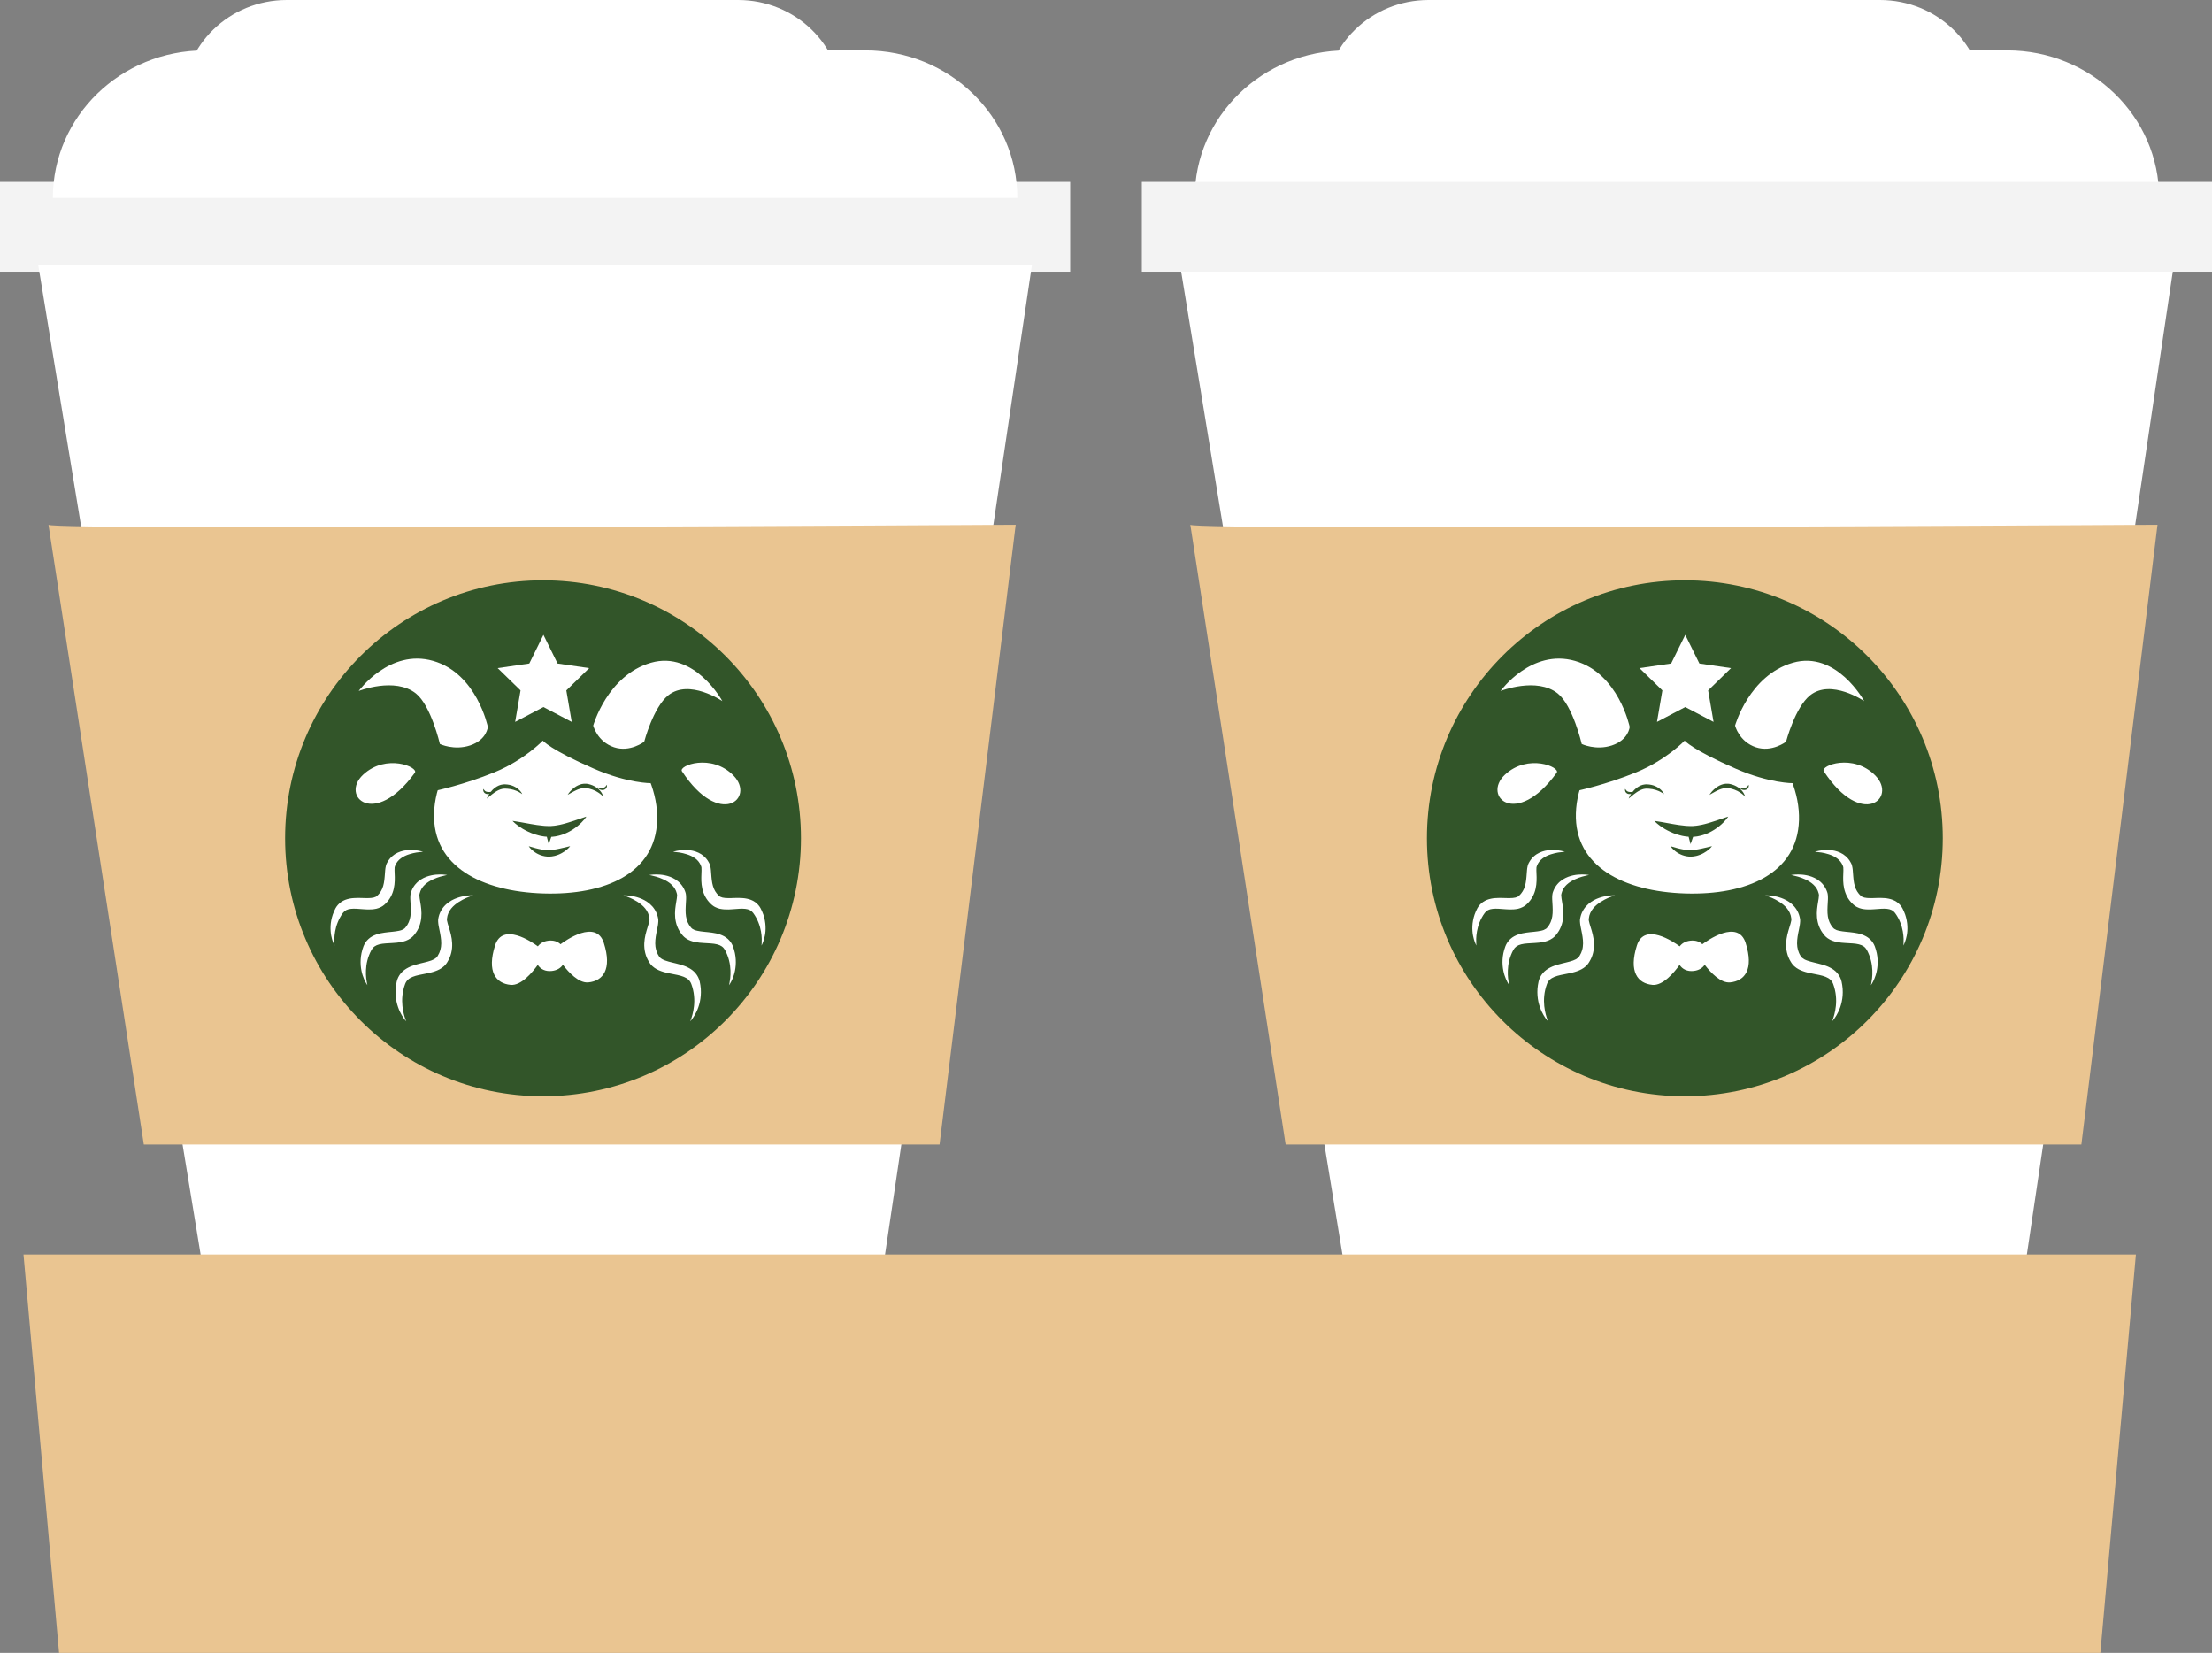 <svg xmlns="http://www.w3.org/2000/svg" width="310.99" height="232.354" viewBox="0 0 310.99 232.354"><rect x="0" y="0" width="310.99" height="232.354" fill="#808080" stroke="none"/><path fill="#fff" d="M167.964 27.823c0-11.454 9.563-20.74 21.36-20.74H282.2c11.796 0 21.36 9.286 21.36 20.74M186.252 14.17c0-7.825 6.536-14.17 14.596-14.17h63.458c8.058 0 14.594 6.345 14.594 14.17"/><path fill="#fff" d="M282.927 190.045h-91.942L165.907 37.25h139.708z"/><path fill="#EAC591" d="M167.35 73.77c.13.833 135.978 0 135.978 0l-10.704 87.12H180.75l-13.4-87.12z"/><path fill="#325529" d="M273.14 117.842c0 20.027-16.234 36.264-36.262 36.264-20.027 0-36.262-16.236-36.262-36.264 0-20.028 16.235-36.263 36.262-36.263 20.028 0 36.263 16.233 36.263 36.262"/><path fill="#fff" d="M221.557 114.322c-.222 7.48 6.7 11.005 15.363 11.277 8.66.27 15.78-2.814 16.004-10.295.222-7.48-6.65-15.957-15.312-16.23-8.66-.27-15.832 7.768-16.055 15.247"/><path fill="#325529" d="M242.848 114.833c-.08.025-.2.065-.348.115-.29.1-.702.237-1.198.405-.243.082-.504.166-.778.248-.135.043-.275.085-.418.127l-.433.117c-.15.032-.295.07-.444.104l-.225.04c-.073.015-.154.037-.22.042l-.208.03-.103.016-.128.01-.26.022-.05.007h-.152l-.225.006-.23-.01-.232-.008c-.08-.007-.156-.01-.234-.018-.31-.026-.62-.066-.927-.108-.304-.047-.603-.092-.89-.144l-.81-.145c-.258-.048-.493-.088-.7-.126-.215-.034-.4-.064-.553-.09-.154-.026-.28-.04-.363-.056-.084-.01-.132-.018-.132-.018s.032.034.094.095.15.152.273.255c.242.208.602.483 1.07.764.234.135.493.275.777.407.285.132.592.26.922.365.165.057.333.107.51.146.175.046.352.092.538.117l.277.044c.093.014.19.02.286.026l.074.007.27 1.044.358-1.034.03-.002H238.127l.048-.003.065-.008.258-.03.13-.018.15-.03.3-.064c.195-.044.366-.104.543-.16.174-.066.342-.13.503-.2.16-.078.317-.147.464-.23.144-.084.288-.16.42-.246.27-.17.51-.346.724-.52.428-.345.74-.677.944-.923.203-.25.3-.408.3-.408l-.126.04m-4.833 1.282h-.002l-.002.002.005-.002M234.874 118.96s.025.006.07.02c.046.014.116.03.2.058.167.047.404.117.68.192.138.036.285.072.44.106.154.037.316.07.48.097.167.028.335.052.504.064.167.013.34.02.502.01.098-.003.2-.003.272-.016.08-.006.16-.01.25-.026.17-.02.344-.047.51-.082.085-.013.167-.03.25-.05.082-.014.16-.032.24-.05.16-.033.308-.07.448-.103.287-.07.527-.124.694-.162.085-.023.156-.032.203-.046l.072-.014-.046.06c-.032.037-.076.093-.14.157-.123.13-.312.307-.563.485-.125.088-.265.177-.42.26-.157.087-.326.173-.51.24-.09.04-.186.068-.283.097l-.148.044-.154.036c-.195.05-.46.076-.636.084-.23.007-.445-.01-.66-.046-.21-.035-.413-.095-.6-.162-.187-.07-.36-.152-.517-.237-.078-.048-.154-.092-.225-.138-.07-.047-.137-.09-.2-.14-.123-.093-.23-.187-.322-.27-.09-.088-.164-.172-.223-.24-.117-.137-.17-.228-.17-.228M228.98 112.263s.008-.025.024-.065c.018-.042.04-.104.077-.177.073-.15.19-.362.36-.596.087-.115.19-.237.306-.358.06-.06.122-.12.19-.18.067-.058.14-.114.212-.173.154-.11.326-.21.514-.292.19-.077.4-.138.615-.155l.162-.01.02-.003H231.49l.035.003.07.004c.094.005.177.007.283.022.206.024.394.07.573.124.36.115.667.295.896.48.117.093.214.187.292.274.08.088.142.174.19.243.092.14.126.233.126.233s-.076-.06-.212-.147c-.07-.045-.153-.094-.25-.146-.048-.03-.098-.055-.155-.08-.055-.027-.112-.053-.173-.078-.122-.054-.256-.103-.397-.145-.142-.043-.294-.08-.45-.11-.16-.027-.325-.048-.48-.06-.076-.012-.177-.005-.267-.01l-.07-.002-.035-.002H231.456c.023.002.004 0 .01 0l-.003.002h-.016l-.114.01c-.153.01-.305.053-.456.102-.076.023-.148.063-.223.09-.073.032-.142.072-.215.105-.07.042-.138.082-.205.12l-.193.128c-.125.086-.242.172-.35.254-.214.166-.39.317-.515.424l-.196.173M240.346 111.73s.01-.02.034-.057c.026-.04.058-.097.108-.163.097-.137.248-.32.46-.52.105-.102.227-.202.363-.3.07-.05.142-.098.218-.145l.242-.13c.17-.08.356-.153.556-.2.202-.04.417-.064.632-.045l.163.02h.022l.004.003.017.004h.01l.032.012.067.01c.092.024.175.04.275.075.198.06.376.138.543.225.33.176.604.403.797.626.1.113.176.224.24.325.063.1.107.194.14.272.068.157.084.254.084.254s-.063-.075-.18-.185c-.06-.054-.135-.118-.22-.186-.042-.036-.088-.07-.14-.105-.048-.036-.1-.072-.156-.107-.11-.074-.234-.146-.364-.213-.133-.067-.276-.132-.426-.187-.15-.057-.31-.105-.463-.145-.07-.023-.17-.035-.258-.058l-.067-.014-.035-.007-.008-.003h-.002l.01.002h-.003l-.014-.003-.115-.01c-.152-.018-.31-.003-.467.02-.078.01-.156.035-.235.05-.077.018-.152.045-.23.064-.074.028-.15.054-.222.08-.073.034-.144.064-.213.094-.138.06-.268.127-.387.19-.243.122-.442.24-.583.323-.14.086-.224.134-.224.134M229.772 111.246s-.008.027-.034.07c-.014.022-.03.05-.054.076-.024.023-.05.057-.087.08-.036.025-.075.057-.12.075-.048.02-.098.047-.154.053-.054.01-.11.03-.17.023-.06-.002-.11.002-.18-.007l-.08-.02c-.034-.01-.066-.022-.1-.035-.056-.026-.11-.063-.154-.105-.046-.042-.08-.09-.107-.14-.026-.048-.04-.094-.05-.138-.023-.09-.017-.16-.01-.212.01-.05.022-.074.022-.074s.054.106.145.212c.024.028.05.054.077.077.027.022.058.045.09.062l.048.024.053.02c.016.006.032.01.05.015.018.01.047.01.072.016.03.006.085.006.127.013.044.007.086 0 .13.003.043.004.082-.004.122-.004.04 0 .076-.012.112-.016.143-.024.25-.068.25-.068M244.56 110.675s.108.044.25.07c.036.005.072.012.112.012.042.004.08.012.125.008.042-.004.084.004.13-.006.04-.008.095-.008.126-.014.024-.005.054-.007.074-.015l.048-.012c.016-.007.035-.015.052-.02.017-.01.033-.017.05-.026.03-.018.06-.04.09-.06.027-.03.053-.054.075-.08.09-.108.144-.212.144-.212s.013.025.022.074c.01.05.014.124-.007.212-.01.044-.025.093-.05.14-.027.05-.062.096-.105.138-.047.044-.098.08-.158.106-.03.015-.065.027-.098.037-.03.008-.053.012-.08.018-.07.01-.12.01-.18.01-.06.003-.118-.016-.17-.027-.055-.005-.106-.03-.152-.05-.048-.02-.087-.052-.12-.077-.04-.02-.065-.054-.09-.08-.025-.023-.04-.054-.054-.072-.025-.046-.033-.073-.033-.073M236.828 97.242c-3.352.303-10.43 3.14-12.98 9.08-2.553 5.942-2.026 4.822-2.026 4.822s3.94-.825 8.2-2.57c4.262-1.743 6.827-4.46 6.827-4.46s1.008 1.255 7.174 3.94c4.783 2.083 8.07 2.042 8.07 2.042s-4-13.877-15.266-12.854"/><path fill="#fff" d="M218.857 108.63c.562-.776-4.027-2.76-7.277.276-3.25 3.034 1.574 7.582 7.277-.275M256.41 108.42c-.526-.8 4.15-2.573 7.256.612 3.104 3.182-1.924 7.502-7.256-.613M222.38 104.59s1.99.95 4.252.198c2.36-.788 2.488-2.606 2.488-2.606s-1.542-7.512-7.682-9.274c-6.14-1.766-10.474 4.226-10.474 4.226s5.093-2.004 8.044.354c2.118 1.69 3.372 7.103 3.372 7.103M251.103 104.268s-1.982 1.532-4.242.78c-2.36-.79-2.925-3.047-2.925-3.047s1.98-7.07 8.12-8.836c6.138-1.763 10.036 5.395 10.036 5.395s-4.655-3.172-7.607-.815c-2.116 1.692-3.38 6.523-3.38 6.523M245.427 132.56c-1.086-3.41-5.42-.325-6.09.175-.403-.382-.977-.584-1.703-.498-.68.08-1.17.376-1.48.794-.85-.623-4.97-3.433-6.02-.118-1.173 3.702.116 5.338 2.185 5.536 1.475.14 3.042-1.73 3.82-2.81.39.602 1.074.96 1.997.85.716-.086 1.225-.41 1.53-.867.834 1.093 2.247 2.607 3.58 2.48 2.068-.202 3.357-1.842 2.18-5.54"/><path fill="#fff" d="M236.935 89.245l1.988 4.03 4.446.645-3.218 3.135.76 4.427-3.977-2.09-3.976 2.09.758-4.427-3.217-3.135 4.447-.646zM223.402 123.007s-.09.015-.257.05c-.168.032-.41.097-.712.18-.3.087-.66.215-1.04.392-.38.176-.788.413-1.132.74-.345.324-.61.737-.726 1.223l-.02.093-.01.044-.004.025-.002.013c.012-.055.003-.013.005-.02v.006l-.01.06-.002.028.002.01c.003.015 0 .02.004.054.002.108.018.247.04.392.044.295.106.626.156.977.103.7.163 1.504-.03 2.342-.092.415-.253.83-.475 1.216-.114.188-.24.37-.38.54l-.105.128-.012.016-.043.045-.025.025-.047.047-.047.05-.088.074c-.058.048-.123.104-.178.14-.213.154-.44.26-.66.347-.22.078-.436.14-.643.18-.415.087-.8.11-1.168.134-.726.05-1.392.055-1.92.19-.534.135-.87.372-1.106.782-.14.255-.247.494-.344.746-.1.25-.177.5-.237.744-.124.49-.18.96-.197 1.384-.018.424 0 .8.034 1.11.037.31.075.557.112.725.036.165.06.255.06.255s-.057-.073-.147-.222c-.088-.15-.22-.37-.34-.675-.125-.302-.262-.68-.35-1.14-.093-.458-.145-.99-.112-1.575.018-.292.055-.597.12-.91.066-.31.164-.643.28-.953.14-.362.378-.73.702-1.02.322-.3.716-.497 1.098-.63.386-.142.77-.207 1.142-.262s.733-.086 1.077-.12c.343-.037.676-.075.967-.14.148-.028.28-.07.4-.112.116-.05.218-.104.3-.16.02-.012.023-.018.038-.026l.02-.008.047-.05.047-.047.024-.023.007-.006c-.013.014.035-.038-.026.026l.01-.01.07-.082c.092-.107.17-.223.246-.34.143-.24.26-.494.334-.772.158-.552.166-1.176.135-1.822-.018-.322-.048-.653-.057-1.013-.004-.18-.006-.365.016-.577.004-.045.016-.116.028-.183l.008-.05.008-.028.016-.06.01-.043.007-.016.012-.03.023-.068.05-.132c.272-.704.783-1.245 1.302-1.573.52-.332 1.043-.498 1.5-.594.456-.098.858-.115 1.183-.12.327-.008.58.022.752.04.172.017.262.037.262.037M227.057 125.864s-.09.025-.26.085-.414.154-.717.284c-.3.132-.654.313-1.028.55-.37.237-.764.542-1.078.93-.317.39-.54.862-.593 1.388l-.006.1-.005.05v.026l-.003.01c.006-.052.002-.008.002-.02v.102l.004.01c.004.015.005.024.01.06.018.114.054.257.097.406.09.3.202.638.303.993.205.71.38 1.532.303 2.423-.038.442-.145.895-.318 1.32-.09.21-.193.418-.314.61l-.09.147-.01.02-.038.05-.02.03-.044.056-.042.058-.08.09c-.05.056-.11.123-.16.17-.196.183-.414.325-.63.444-.213.11-.428.206-.635.275-.417.15-.812.23-1.19.31-.745.154-1.438.26-1.973.48-.54.218-.867.526-1.05.995-.108.288-.185.55-.25.83-.066.276-.106.55-.133.813-.058.528-.045 1.027 0 1.47.046.442.123.833.204 1.15.086.314.162.566.227.732.063.168.102.256.102.256s-.07-.068-.184-.208c-.11-.145-.276-.356-.445-.655-.17-.298-.365-.674-.52-1.136-.16-.46-.288-1.005-.333-1.616-.024-.305-.027-.626-.004-.96.026-.33.08-.688.155-1.026.094-.393.288-.803.58-1.15.288-.348.665-.607 1.04-.8.378-.198.767-.322 1.143-.432.377-.11.748-.193 1.1-.28.354-.085.695-.175.99-.282.15-.053.284-.117.406-.18.114-.068.214-.14.296-.213.02-.016.023-.024.037-.034l.02-.014.042-.06.044-.053.02-.03.006-.01c-.01.016.03-.04-.02.03l.006-.01.062-.096c.082-.13.148-.263.21-.396.116-.273.202-.557.238-.86.085-.603 0-1.257-.127-1.927-.065-.333-.146-.673-.207-1.04-.03-.186-.058-.377-.067-.596-.002-.048 0-.123 0-.192l.003-.05.005-.034.007-.062.006-.044.005-.016.007-.037.015-.076.03-.143c.182-.764.63-1.395 1.115-1.81.488-.42 1.005-.668 1.464-.834.46-.168.872-.248 1.21-.302.334-.057.604-.065.784-.074.18-.004.277.004.277.004M251.815 123.007s.09-.02.262-.04c.172-.017.427-.047.753-.04.325.006.727.023 1.184.12.457.096.98.262 1.5.594.517.33 1.028.87 1.302 1.574l.05.132.022.067.013.03.006.017.01.044.018.06.008.026.01.05c.01.067.022.14.025.184.02.212.02.398.016.577-.01.36-.04.69-.056 1.014-.03.646-.024 1.27.134 1.822.074.277.192.53.334.77.075.12.156.234.248.342l.07.082.008.01c-.06-.064-.013-.013-.025-.026l.007.006.023.023.05.048.048.05.018.008c.014.01.016.015.038.027.082.055.183.11.3.16.12.04.252.083.398.11.292.065.625.104.967.14.345.035.708.066 1.078.12s.757.12 1.143.262c.383.134.775.332 1.098.63.324.29.564.658.703 1.02.115.312.212.646.28.955.063.313.102.617.12.91.033.585-.02 1.116-.112 1.574-.088.46-.224.838-.348 1.14-.122.305-.253.525-.34.675-.09.15-.15.223-.15.223s.025-.09.062-.256c.036-.168.074-.415.11-.725.035-.31.053-.687.037-1.11-.017-.423-.073-.893-.197-1.384-.06-.244-.136-.494-.237-.744-.097-.252-.204-.49-.344-.747-.235-.41-.573-.647-1.106-.78-.53-.138-1.195-.143-1.92-.192-.366-.023-.752-.047-1.168-.135-.207-.04-.423-.1-.642-.18-.22-.087-.447-.19-.66-.345-.055-.036-.12-.093-.177-.14l-.09-.075-.047-.05-.048-.047-.024-.024-.04-.046-.015-.015-.105-.13c-.14-.17-.265-.352-.38-.54-.22-.384-.382-.8-.475-1.215-.192-.838-.133-1.643-.03-2.342.05-.35.112-.682.157-.977.022-.145.038-.283.04-.392l.004-.054.002-.01-.004-.03-.008-.058v-.007l.005.02v-.012l-.007-.025-.01-.044-.02-.093c-.115-.484-.38-.897-.726-1.222-.345-.327-.75-.564-1.132-.74-.382-.178-.74-.306-1.04-.392-.302-.084-.544-.148-.712-.18-.168-.035-.258-.05-.258-.05M248.16 125.864s.097-.008.278-.004c.18.01.45.018.786.074.336.054.75.134 1.208.302.46.166.976.414 1.464.834.487.414.934 1.046 1.115 1.81l.03.144.017.075.007.036.004.016.004.044.01.062.003.033.002.052c.002.07.003.145 0 .192-.01.22-.036.41-.067.597-.06.367-.142.707-.206 1.04-.128.67-.212 1.324-.128 1.93.036.302.123.585.24.858.06.134.127.267.21.396l.06.095.007.01c-.05-.07-.01-.015-.02-.03l.004.01.023.03.042.053.044.06.02.013c.014.01.017.02.036.035.082.074.183.146.298.213.122.063.255.128.404.18.297.108.637.198.99.284.354.086.724.17 1.1.28.377.108.766.232 1.144.432.376.19.753.45 1.04.798.292.348.487.758.58 1.15.075.338.13.697.154 1.026.024.334.02.655-.002.96-.047.61-.175 1.155-.333 1.615-.157.46-.35.837-.522 1.135-.17.3-.334.51-.446.655-.115.14-.183.208-.183.208s.038-.088.1-.256c.065-.166.142-.418.226-.733.083-.317.158-.708.204-1.15.047-.442.06-.94.002-1.47-.027-.262-.07-.535-.134-.812-.065-.28-.142-.542-.248-.83-.185-.47-.51-.777-1.052-.995-.535-.22-1.227-.326-1.973-.48-.377-.08-.773-.158-1.19-.31-.207-.07-.42-.164-.637-.275-.213-.12-.43-.262-.628-.445-.05-.046-.11-.113-.16-.17l-.08-.09-.042-.057-.043-.057-.02-.03-.038-.05-.01-.02-.09-.146c-.122-.193-.225-.4-.315-.61-.174-.427-.28-.88-.318-1.32-.078-.892.097-1.713.304-2.425.1-.356.212-.694.3-.994.044-.15.08-.292.097-.407l.01-.06.005-.01v-.102c.002.012 0-.032.003.02v-.01l-.002-.025-.004-.05-.006-.1c-.055-.526-.276-1-.593-1.388-.315-.39-.707-.693-1.078-.93-.374-.238-.73-.42-1.03-.55-.302-.13-.546-.227-.715-.286s-.262-.086-.262-.086M255.162 119.74s.082-.028.242-.07c.16-.038.394-.1.702-.137.306-.034.687-.07 1.13-.038.444.03.956.12 1.49.37.533.24 1.085.69 1.435 1.324l.064.117.032.06.015.03.01.017.014.038.022.05.013.03.013.046c.02.06.04.13.048.17.05.2.07.376.09.547.036.338.048.652.074.96.05.608.135 1.187.35 1.682.102.248.242.466.404.67.084.103.17.2.27.286l.074.068.01.01c-.07-.055-.016-.013-.03-.025l.008.005.025.02.05.04.052.037.018.006c.01.006.013.01.032.02.08.04.18.075.292.104.116.027.242.05.383.06.277.022.593.02.92.012.326-.01.672-.026 1.028-.02.356.006.73.024 1.114.108.378.08.777.22 1.122.463.343.24.616.56.792.89.146.276.28.583.38.865.097.29.17.574.22.846.103.55.116 1.058.084 1.5-.03.443-.115.815-.198 1.114-.08.304-.178.528-.243.678-.068.15-.113.227-.113.227s.01-.09.023-.25c.013-.162.015-.4.01-.694-.01-.296-.042-.652-.112-1.048-.07-.393-.183-.825-.362-1.268-.088-.223-.19-.446-.316-.668-.124-.225-.253-.43-.417-.653-.268-.352-.603-.522-1.114-.577-.508-.063-1.13.013-1.82.058-.35.025-.715.05-1.12.018-.2-.013-.414-.042-.632-.087-.222-.056-.45-.127-.673-.248-.057-.027-.127-.072-.19-.11l-.09-.063-.053-.04-.05-.04-.025-.02-.048-.04-.015-.012-.116-.106c-.155-.145-.297-.303-.428-.467-.26-.336-.462-.714-.6-1.096-.287-.772-.33-1.54-.316-2.21.005-.337.023-.656.03-.938.002-.137 0-.27-.01-.37 0-.03-.002-.035 0-.046v-.01l-.007-.025-.014-.054-.003-.01c.004.012-.01-.026.008.024l-.003-.013-.006-.02-.014-.043-.028-.082c-.165-.437-.457-.79-.818-1.055-.36-.265-.767-.44-1.146-.563-.38-.12-.73-.2-1.023-.25-.292-.04-.527-.07-.688-.08l-.25-.023M220.006 119.74s-.086.01-.25.022c-.16.01-.396.04-.69.082-.29.048-.643.13-1.022.25-.378.12-.787.297-1.146.562-.36.265-.654.618-.818 1.055l-.03.083-.012.042-.007.02-.003.014c.02-.052.004-.014.008-.024l-.002.01-.014.054-.008.025.002.01c0 .01 0 .016-.003.047-.01.1-.01.232-.01.37.01.28.028.6.033.936.01.67-.03 1.44-.314 2.21-.142.382-.345.76-.603 1.096-.133.164-.275.322-.428.467l-.117.107-.014.013-.048.038-.026.02-.05.04-.05.04-.095.062c-.06.04-.13.084-.187.11-.223.122-.452.193-.673.25-.218.045-.432.074-.632.087-.404.03-.77.008-1.12-.017-.688-.045-1.313-.12-1.818-.058-.512.055-.845.226-1.115.576-.165.223-.294.43-.417.653-.125.223-.227.446-.315.67-.18.44-.293.874-.363 1.267-.07.396-.103.752-.112 1.048-.006.295-.002.532.01.695.012.16.022.248.022.248s-.045-.075-.113-.227c-.065-.148-.163-.373-.243-.677-.083-.3-.167-.67-.197-1.114-.034-.443-.02-.95.082-1.5.05-.27.122-.557.22-.846.1-.282.234-.59.38-.866.176-.33.45-.648.792-.888.345-.242.743-.383 1.122-.463.384-.084.757-.103 1.113-.108.356-.008.7.01 1.03.018.325.01.642.01.918-.013.142-.01.268-.03.384-.06.11-.028.21-.064.29-.104.02-.01.02-.012.034-.018l.016-.006.052-.036.05-.04.027-.02.005-.006c-.014.013.04-.03-.03.025l.01-.01.075-.068c.1-.087.186-.184.27-.286.16-.204.303-.422.403-.67.216-.495.3-1.073.35-1.683.027-.307.038-.62.076-.96.018-.17.04-.346.087-.545.01-.042.03-.11.048-.17l.016-.047.01-.028.024-.05.016-.04.008-.016.015-.03.03-.06.064-.118c.35-.634.902-1.083 1.433-1.324.536-.25 1.05-.34 1.492-.37.443-.033.824.004 1.13.038.308.037.544.1.703.137.16.042.24.07.24.07"/><path fill="#F3F3F3" d="M0 25.57h150.457v12.622H0z"/><path fill="#fff" d="M7.43 27.823c0-11.454 9.564-20.74 21.362-20.74h92.874c11.797 0 21.36 9.286 21.36 20.74M25.72 14.17C25.72 6.344 32.255 0 40.316 0h63.457c8.06 0 14.595 6.345 14.595 14.17"/><path fill="#fff" d="M122.394 190.045H30.452L5.374 37.25h139.708z"/><path fill="#EAC591" d="M6.816 73.77c.132.833 135.98 0 135.98 0l-10.705 87.12H20.22L6.816 73.77z"/><path fill="#325529" d="M112.608 117.842c0 20.027-16.235 36.264-36.263 36.264-20.027 0-36.262-16.236-36.262-36.264 0-20.028 16.235-36.263 36.262-36.263 20.03 0 36.263 16.233 36.263 36.262"/><path fill="#fff" d="M61.024 114.322c-.222 7.48 6.7 11.005 15.363 11.277 8.66.27 15.78-2.814 16.004-10.295.223-7.48-6.65-15.957-15.31-16.23-8.662-.27-15.832 7.768-16.056 15.247"/><path fill="#325529" d="M82.315 114.833c-.08.025-.198.065-.348.115-.29.1-.702.237-1.198.405-.243.082-.504.166-.778.248-.135.043-.276.085-.418.127l-.434.117c-.148.032-.294.07-.443.104l-.225.04c-.073.015-.154.037-.22.042l-.208.03-.103.016-.127.01-.26.022-.05.007h-.152l-.224.006-.23-.01-.23-.008c-.08-.007-.157-.01-.234-.018-.31-.026-.622-.066-.928-.108-.304-.047-.603-.092-.89-.144l-.81-.145c-.258-.048-.493-.088-.7-.126-.214-.034-.4-.064-.553-.09-.153-.026-.28-.04-.362-.056-.085-.01-.132-.018-.132-.018s.03.034.093.095.15.152.273.255c.24.208.6.483 1.07.764.233.135.493.275.777.407.284.132.592.26.92.365.166.057.334.107.51.146.176.046.353.092.54.117l.277.044c.093.014.19.02.286.026l.074.007.27 1.044.36-1.034.03-.002H77.593l.048-.003.066-.008.26-.03.13-.018.15-.03.3-.064c.195-.044.365-.104.543-.16.17-.066.34-.13.5-.2.16-.078.318-.147.464-.23.144-.084.29-.16.422-.246.268-.17.51-.346.723-.52.425-.345.738-.677.94-.923.205-.25.3-.408.3-.408l-.125.04m-4.833 1.282l-.004.002.004-.002M74.34 118.96s.026.006.07.02c.047.014.117.03.2.058.168.047.405.117.68.192.14.036.286.072.44.106.155.037.317.07.482.097.166.028.334.052.502.064s.342.02.503.01c.098-.003.2-.003.272-.016.078-.006.16-.01.248-.026.17-.02.345-.047.51-.082.086-.013.168-.03.25-.05.083-.014.162-.032.24-.05.16-.033.31-.07.45-.103.286-.07.525-.124.693-.162.086-.023.157-.032.203-.046l.073-.014-.045.06c-.03.037-.075.093-.138.157-.124.13-.313.307-.564.485-.126.088-.266.177-.42.26-.158.087-.328.173-.51.24-.092.04-.187.068-.285.097l-.147.044-.153.036c-.195.05-.46.076-.636.084-.23.007-.446-.01-.66-.046-.21-.035-.413-.095-.6-.162-.187-.07-.36-.152-.518-.237-.078-.048-.154-.092-.225-.138-.07-.047-.137-.09-.2-.14-.123-.093-.232-.187-.322-.27-.09-.088-.164-.172-.223-.24-.117-.137-.17-.228-.17-.228M68.448 112.263l.023-.065c.02-.042.04-.104.078-.177.072-.15.19-.362.36-.596.086-.115.188-.237.306-.358.06-.06.12-.12.19-.18.067-.058.138-.114.212-.173.154-.11.325-.21.514-.292.19-.077.398-.138.614-.155l.163-.01.02-.003H70.958l.034.003.07.004c.094.005.177.007.283.022.207.024.394.07.573.124.36.115.666.295.896.48.116.093.213.187.292.274.08.088.14.174.19.243.092.14.125.233.125.233s-.075-.06-.21-.147c-.07-.045-.153-.094-.25-.146-.048-.03-.1-.055-.156-.08-.054-.027-.11-.053-.173-.078-.12-.054-.254-.103-.396-.145-.14-.043-.293-.08-.45-.11-.16-.027-.324-.048-.48-.06-.076-.012-.177-.005-.267-.01l-.07-.002-.034-.002h-.01c.023.002.005 0 .01 0l-.003.002h-.015l-.115.012c-.152.01-.304.052-.456.1-.076.024-.147.064-.223.09-.07.033-.14.073-.213.106l-.204.12-.194.128c-.126.086-.243.172-.35.254-.215.166-.39.317-.515.424-.125.11-.197.17-.197.17M79.813 111.73s.01-.02.034-.057c.026-.04.058-.097.108-.163.097-.137.248-.32.46-.52.105-.102.226-.202.363-.3.07-.05.14-.098.217-.145l.242-.13c.17-.08.356-.153.556-.2.202-.04.417-.064.632-.045l.162.02h.022l.003.003.017.004h.01l.03.012.07.01c.09.024.174.04.274.075.198.06.375.138.543.225.33.176.604.403.797.626.1.113.176.224.24.325.063.1.107.194.14.272.068.157.084.254.084.254s-.064-.075-.182-.185c-.06-.054-.134-.118-.22-.186-.04-.036-.087-.07-.138-.105-.05-.036-.1-.072-.157-.107-.11-.074-.233-.146-.363-.213-.133-.067-.277-.132-.426-.187-.15-.057-.31-.105-.462-.145-.07-.023-.17-.035-.26-.058l-.066-.014-.035-.007-.008-.003h-.003l.01.002h-.003l-.014-.003-.115-.01c-.152-.018-.31-.003-.467.02-.08.01-.157.035-.236.05-.077.018-.152.045-.23.064-.074.028-.15.054-.222.08-.073.034-.144.064-.213.094-.138.06-.268.127-.387.19-.243.122-.442.24-.583.323l-.224.134M69.24 111.246s-.008.027-.034.07c-.014.022-.03.05-.054.076-.024.023-.05.057-.087.08-.036.025-.075.057-.122.075-.046.02-.097.047-.152.053-.053.01-.11.03-.168.023-.06-.002-.11.002-.182-.007-.027-.008-.048-.012-.08-.02-.033-.01-.065-.022-.098-.035-.058-.026-.11-.063-.156-.105-.044-.042-.08-.09-.105-.14-.025-.048-.04-.094-.05-.138-.022-.09-.016-.16-.008-.212.01-.05.02-.074.02-.074s.055.106.146.212c.024.028.05.054.076.077.028.022.06.045.09.062l.05.024c.02.007.036.015.052.02.016.006.032.01.05.015.018.01.047.01.072.016.03.006.085.006.127.013.044.007.086 0 .13.003.042.004.082-.004.122-.004.042 0 .077-.012.113-.016.142-.024.25-.068.25-.068M84.028 110.675s.107.044.25.07c.035.005.07.012.11.012.043.004.082.012.126.008.042-.004.084.004.13-.006.04-.008.095-.008.126-.014.024-.005.054-.007.074-.015l.048-.012c.016-.007.035-.015.052-.02.017-.01.033-.017.05-.026.03-.018.06-.04.09-.06.027-.03.053-.054.075-.08.09-.108.143-.212.143-.212s.013.025.022.074c.01.05.014.124-.007.212-.01.044-.026.093-.052.14-.026.05-.06.096-.105.138-.045.044-.096.08-.156.106-.03.015-.065.027-.098.037-.03.008-.052.012-.078.018-.07.01-.122.01-.183.01-.057.003-.116-.016-.17-.027-.053-.005-.104-.03-.15-.05-.048-.02-.087-.052-.12-.077-.04-.02-.065-.054-.09-.08-.025-.023-.04-.054-.054-.072-.024-.046-.032-.073-.032-.073M76.295 97.242c-3.352.303-10.43 3.14-12.98 9.08-2.553 5.942-2.026 4.822-2.026 4.822s3.938-.825 8.2-2.57c4.26-1.743 6.826-4.46 6.826-4.46s1.01 1.255 7.175 3.94c4.784 2.083 8.072 2.042 8.072 2.042s-4-13.877-15.267-12.854"/><path fill="#fff" d="M58.324 108.63c.562-.776-4.027-2.76-7.277.276-3.25 3.034 1.574 7.582 7.277-.275M95.877 108.42c-.526-.8 4.15-2.573 7.256.612 3.104 3.182-1.924 7.502-7.256-.613M61.847 104.59s1.99.95 4.252.198c2.36-.788 2.487-2.606 2.487-2.606s-1.542-7.512-7.682-9.274c-6.14-1.766-10.475 4.226-10.475 4.226s5.094-2.004 8.045.354c2.118 1.69 3.372 7.103 3.372 7.103M90.57 104.268s-1.983 1.532-4.242.78c-2.36-.79-2.926-3.047-2.926-3.047s1.98-7.07 8.12-8.836c6.138-1.763 10.036 5.395 10.036 5.395s-4.656-3.172-7.608-.815c-2.116 1.692-3.38 6.523-3.38 6.523M84.895 132.56c-1.086-3.41-5.42-.325-6.09.175-.403-.382-.977-.584-1.703-.498-.68.08-1.17.376-1.48.794-.85-.623-4.97-3.433-6.022-.118-1.172 3.702.118 5.338 2.187 5.536 1.475.14 3.043-1.73 3.82-2.81.392.602 1.075.96 1.998.85.716-.086 1.225-.41 1.53-.867.834 1.093 2.246 2.607 3.58 2.48 2.068-.202 3.356-1.842 2.18-5.54"/><path fill="#fff" d="M76.402 89.245l1.988 4.03 4.446.645-3.217 3.135.76 4.427-3.978-2.09-3.976 2.09.76-4.427-3.218-3.135 4.446-.646zM62.87 123.007s-.09.015-.258.05c-.168.032-.41.097-.712.18-.3.087-.66.215-1.04.392-.38.176-.788.413-1.132.74-.346.324-.612.737-.727 1.223l-.018.093-.01.044-.005.025-.002.013.004-.02-.002.006-.008.06-.002.028v.01c.004.015.002.02.005.054.002.108.018.247.04.392.044.295.106.626.156.977.102.7.162 1.504-.03 2.342-.093.415-.254.83-.476 1.216-.114.188-.24.37-.38.54l-.105.128-.013.016-.043.045-.025.025-.05.047-.045.05-.088.074c-.058.048-.123.104-.178.14-.214.154-.442.26-.66.347-.22.078-.437.14-.644.18-.415.087-.8.11-1.168.134-.725.05-1.39.055-1.92.19-.533.135-.87.372-1.105.782-.14.255-.247.494-.344.746-.102.25-.178.5-.238.744-.124.49-.18.96-.197 1.384-.018.424 0 .8.034 1.11.036.31.074.557.11.725.037.165.062.255.062.255s-.058-.073-.148-.222c-.088-.15-.22-.37-.34-.675-.125-.302-.262-.68-.35-1.14-.094-.458-.145-.99-.112-1.575.018-.292.055-.597.12-.91.066-.31.164-.643.28-.953.14-.362.378-.73.702-1.02.322-.3.716-.497 1.098-.63.386-.142.77-.207 1.142-.262s.733-.086 1.077-.12c.344-.037.677-.075.968-.14.147-.028.278-.07.4-.112.115-.05.217-.104.3-.16.02-.012.022-.018.036-.026l.02-.008.048-.05.047-.047.023-.023.007-.006c-.013.014.035-.038-.026.026l.01-.01.07-.082c.092-.107.17-.223.246-.34.143-.24.26-.494.334-.772.158-.552.166-1.176.134-1.822-.017-.322-.047-.653-.056-1.013-.004-.18-.006-.365.016-.577.003-.045.015-.116.027-.183l.008-.05.008-.028.017-.06.01-.043.007-.016.012-.03.024-.068.05-.132c.272-.704.783-1.245 1.302-1.573.52-.332 1.043-.498 1.5-.594.456-.098.858-.115 1.183-.12.327-.008.58.022.752.04.172.017.262.037.262.037M66.524 125.864s-.09.025-.26.085c-.17.06-.414.154-.717.284-.3.132-.654.313-1.028.55-.372.237-.765.542-1.08.93-.316.39-.538.862-.592 1.388l-.007.1-.004.05v.026l-.002.01c.005-.052.002-.008.002-.02v.102l.005.01c.005.015.006.024.012.06.017.114.053.257.096.406.09.3.2.638.302.993.205.71.38 1.532.303 2.423-.038.442-.145.895-.318 1.32-.09.21-.193.418-.314.61l-.088.147-.013.02-.037.05-.02.03-.044.056-.043.058-.08.09c-.05.056-.11.123-.16.17-.197.183-.414.325-.63.444-.213.11-.428.206-.635.275-.417.15-.812.23-1.19.31-.745.154-1.438.26-1.973.48-.542.218-.868.526-1.05.995-.11.288-.186.55-.25.83-.067.276-.107.55-.134.813-.057.528-.044 1.027.002 1.47.045.442.122.833.203 1.15.087.314.163.566.228.732.062.168.1.256.1.256s-.068-.068-.183-.208c-.11-.145-.276-.356-.445-.655-.17-.298-.365-.674-.52-1.136-.16-.46-.288-1.005-.333-1.616-.024-.305-.027-.626-.004-.96.025-.33.08-.688.155-1.026.093-.393.287-.803.578-1.15.29-.348.666-.607 1.042-.8.377-.198.766-.322 1.142-.432.377-.11.748-.193 1.1-.28.354-.085.695-.175.99-.282.15-.053.284-.117.406-.18.115-.068.215-.14.297-.213.02-.016.023-.024.037-.034l.018-.014.044-.06.044-.053.02-.03.007-.01c-.01.016.03-.04-.02.03l.006-.01.06-.096c.082-.13.15-.263.21-.396.117-.273.203-.557.24-.86.084-.603 0-1.257-.128-1.927-.065-.333-.146-.673-.207-1.04-.03-.186-.06-.377-.067-.596-.003-.048-.002-.123 0-.192l.002-.05.005-.034.007-.062.006-.044.004-.016.007-.037.014-.076.03-.143c.182-.764.628-1.395 1.115-1.81.487-.42 1.004-.668 1.463-.834.46-.168.872-.248 1.21-.302.334-.057.604-.065.784-.074.182-.004.277.004.277.004M91.283 123.007s.09-.02.262-.04c.172-.017.427-.047.753-.04.325.006.727.023 1.184.12.457.096.978.262 1.5.594.517.33 1.027.87 1.302 1.574l.05.132.022.067.013.03.004.017.01.044.018.06.008.026.01.05.025.184c.02.212.02.398.016.577-.008.36-.04.69-.055 1.014-.03.646-.024 1.27.134 1.822.072.277.19.53.332.77.075.12.155.234.248.342l.07.082.008.01c-.06-.064-.013-.013-.025-.026l.007.006.023.023.05.048.048.05.02.008c.012.01.014.015.035.027.083.055.184.11.3.16.12.04.252.083.4.11.29.065.624.104.966.14.346.035.71.066 1.08.12s.755.12 1.14.262c.384.134.776.332 1.1.63.322.29.56.658.7 1.02.116.312.213.646.28.955.064.313.103.617.12.91.034.585-.018 1.116-.11 1.574-.09.46-.226.838-.35 1.14-.122.305-.253.525-.34.675-.09.15-.15.223-.15.223s.025-.09.062-.256c.036-.168.074-.415.11-.725.035-.31.053-.687.036-1.11-.017-.423-.073-.893-.197-1.384-.06-.244-.136-.494-.236-.744-.097-.252-.204-.49-.344-.747-.235-.41-.573-.647-1.106-.78-.53-.138-1.195-.143-1.92-.192-.367-.023-.752-.047-1.17-.135-.205-.04-.42-.1-.64-.18-.22-.087-.447-.19-.66-.345-.055-.036-.12-.093-.178-.14l-.088-.075-.047-.05-.047-.047-.024-.024-.043-.046-.014-.015-.105-.13c-.14-.17-.265-.352-.38-.54-.22-.384-.383-.8-.475-1.215-.193-.838-.133-1.643-.03-2.342.05-.35.112-.682.157-.977.022-.145.038-.283.04-.392l.004-.054.002-.01-.004-.03-.008-.058v-.007l.005.02-.004-.012-.005-.025-.008-.044-.02-.093c-.116-.484-.38-.897-.727-1.222-.345-.327-.75-.564-1.132-.74-.382-.178-.74-.306-1.04-.392-.302-.084-.544-.148-.712-.18-.167-.035-.257-.05-.257-.05M87.627 125.864s.097-.008.278-.004c.18.01.45.018.785.074.337.054.75.134 1.21.302.458.166.974.414 1.463.834.487.414.934 1.046 1.115 1.81l.03.144.016.075.007.036.004.016.005.044.008.062.004.033.002.052c.002.07.003.145 0 .192-.01.22-.036.41-.067.597-.06.367-.142.707-.206 1.04-.127.67-.21 1.324-.127 1.93.036.302.123.585.24.858.06.134.127.267.21.396l.06.095.007.01c-.05-.07-.01-.015-.02-.03l.004.01.023.03.042.053.043.06.02.013c.014.01.016.02.036.035.08.074.182.146.297.213.122.063.255.128.404.18.297.108.638.198.99.284s.725.17 1.102.28c.376.108.765.232 1.143.432.376.19.752.45 1.04.798.292.348.486.758.58 1.15.074.338.13.697.154 1.026.023.334.02.655-.004.96-.046.61-.174 1.155-.332 1.615-.157.46-.35.837-.522 1.135-.17.3-.334.51-.446.655-.114.14-.182.208-.182.208s.038-.088.1-.256c.064-.166.142-.418.226-.733.082-.317.158-.708.204-1.15.047-.442.06-.94.002-1.47-.026-.262-.068-.535-.133-.812-.065-.28-.142-.542-.25-.83-.183-.47-.51-.777-1.05-.995-.535-.22-1.227-.326-1.973-.48-.377-.08-.773-.158-1.19-.31-.207-.07-.42-.164-.637-.275-.214-.12-.43-.262-.628-.445-.05-.046-.11-.113-.16-.17l-.08-.09-.042-.057-.043-.057-.02-.03-.038-.05-.01-.02-.09-.146c-.122-.193-.225-.4-.315-.61-.174-.427-.28-.88-.318-1.32-.08-.892.096-1.713.302-2.425.1-.356.213-.694.3-.994.045-.15.08-.292.098-.407l.01-.06.005-.01v-.102c.002.012 0-.032.003.02v-.01l-.003-.025-.004-.05-.005-.1c-.055-.526-.276-1-.593-1.388-.315-.39-.707-.693-1.078-.93-.374-.238-.73-.42-1.03-.55-.302-.13-.546-.227-.715-.286-.17-.06-.263-.086-.263-.086M94.63 119.74s.08-.028.24-.07c.16-.038.395-.1.703-.137.306-.034.687-.07 1.13-.038.444.03.956.12 1.49.37.533.24 1.085.69 1.435 1.324l.063.117.033.06.015.03.008.017.015.038.023.05.012.03.015.046c.02.06.04.13.048.17.048.2.07.376.088.547.037.338.05.652.075.96.052.608.136 1.187.352 1.682.1.248.24.466.403.67.084.103.17.2.27.286l.074.068.01.01c-.07-.055-.017-.013-.03-.025l.007.005.025.02.05.04.052.037.018.006c.01.006.013.01.032.02.08.04.18.075.292.104.117.027.242.05.383.06.276.022.593.02.92.012.326-.01.672-.026 1.028-.02.355.006.73.024 1.112.108.38.08.778.22 1.123.463.342.24.616.56.792.89.146.276.28.583.38.865.097.29.17.574.22.846.103.55.116 1.058.084 1.5-.032.443-.116.815-.2 1.114-.08.304-.177.528-.242.678-.07.15-.114.227-.114.227s.01-.09.022-.25c.013-.162.016-.4.01-.694-.008-.296-.04-.652-.11-1.048-.072-.393-.184-.825-.363-1.268-.088-.223-.19-.446-.316-.668-.124-.225-.253-.43-.417-.653-.27-.352-.603-.522-1.115-.577-.506-.063-1.13.013-1.82.058-.348.025-.713.05-1.118.018-.2-.013-.414-.042-.632-.087-.222-.056-.45-.127-.673-.248-.057-.027-.127-.072-.19-.11l-.09-.063-.053-.04-.05-.04-.027-.02-.048-.04-.013-.012-.116-.106c-.154-.145-.296-.303-.427-.467-.26-.336-.463-.714-.603-1.096-.285-.772-.327-1.54-.314-2.21.005-.337.023-.656.03-.938.002-.137 0-.27-.01-.37 0-.03-.002-.035 0-.046v-.01l-.007-.025-.013-.054-.003-.01c.003.012-.01-.026.008.024l-.005-.013-.005-.02-.015-.043-.03-.082c-.163-.437-.455-.79-.816-1.055-.36-.265-.767-.44-1.146-.563-.378-.12-.73-.2-1.022-.25-.293-.04-.53-.07-.69-.08l-.25-.023M59.473 119.74s-.087.01-.25.022c-.16.01-.396.04-.69.082-.29.048-.643.13-1.022.25-.377.12-.786.297-1.145.562-.36.265-.654.618-.818 1.055l-.03.083-.012.042-.007.02-.004.014c.02-.052.004-.014.007-.024v.01l-.014.054-.007.025v.01l-.002.047c-.01.1-.012.232-.01.37.01.28.026.6.032.936.01.67-.03 1.44-.314 2.21-.14.382-.344.76-.602 1.096-.133.164-.275.322-.428.467l-.116.107-.014.013-.047.038-.028.02-.05.04-.05.04-.094.062c-.06.04-.13.084-.188.11-.223.122-.452.193-.673.25-.218.045-.432.074-.632.087-.404.03-.77.008-1.12-.017-.688-.045-1.313-.12-1.818-.058-.512.055-.845.226-1.116.576-.163.223-.292.43-.415.653-.125.223-.227.446-.315.67-.18.44-.293.874-.363 1.267-.07.396-.103.752-.112 1.048-.006.295-.002.532.01.695.012.16.022.248.022.248s-.045-.075-.113-.227c-.066-.148-.163-.373-.243-.677-.082-.3-.166-.67-.196-1.114-.034-.443-.02-.95.08-1.5.052-.27.125-.557.224-.846.1-.282.233-.59.377-.866.178-.33.452-.648.794-.888.344-.242.742-.383 1.12-.463.385-.084.757-.103 1.113-.108.357-.008.702.01 1.03.018.326.01.643.01.92-.013.14-.01.267-.03.383-.06.112-.028.21-.064.292-.104l.033-.018.017-.006.052-.036.05-.04.026-.02.006-.006c-.014.013.04-.03-.03.025l.01-.01.075-.068c.1-.087.186-.184.27-.286.16-.204.303-.422.403-.67.216-.495.3-1.073.35-1.683.026-.307.038-.62.076-.96.02-.17.04-.346.088-.545.01-.042.03-.11.048-.17l.016-.047.01-.028.023-.05.017-.04.007-.016.016-.03.03-.06.064-.118c.35-.634.9-1.083 1.433-1.324.536-.25 1.05-.34 1.492-.37.442-.033.822.004 1.13.038.307.037.543.1.702.137.16.042.24.07.24.07"/><path fill="#EAC591" d="M295.29 232.354H8.303l-5-56H300.29z"/><path fill="#F3F3F3" d="M160.533 25.57H310.99v12.622H160.533z"/></svg>
